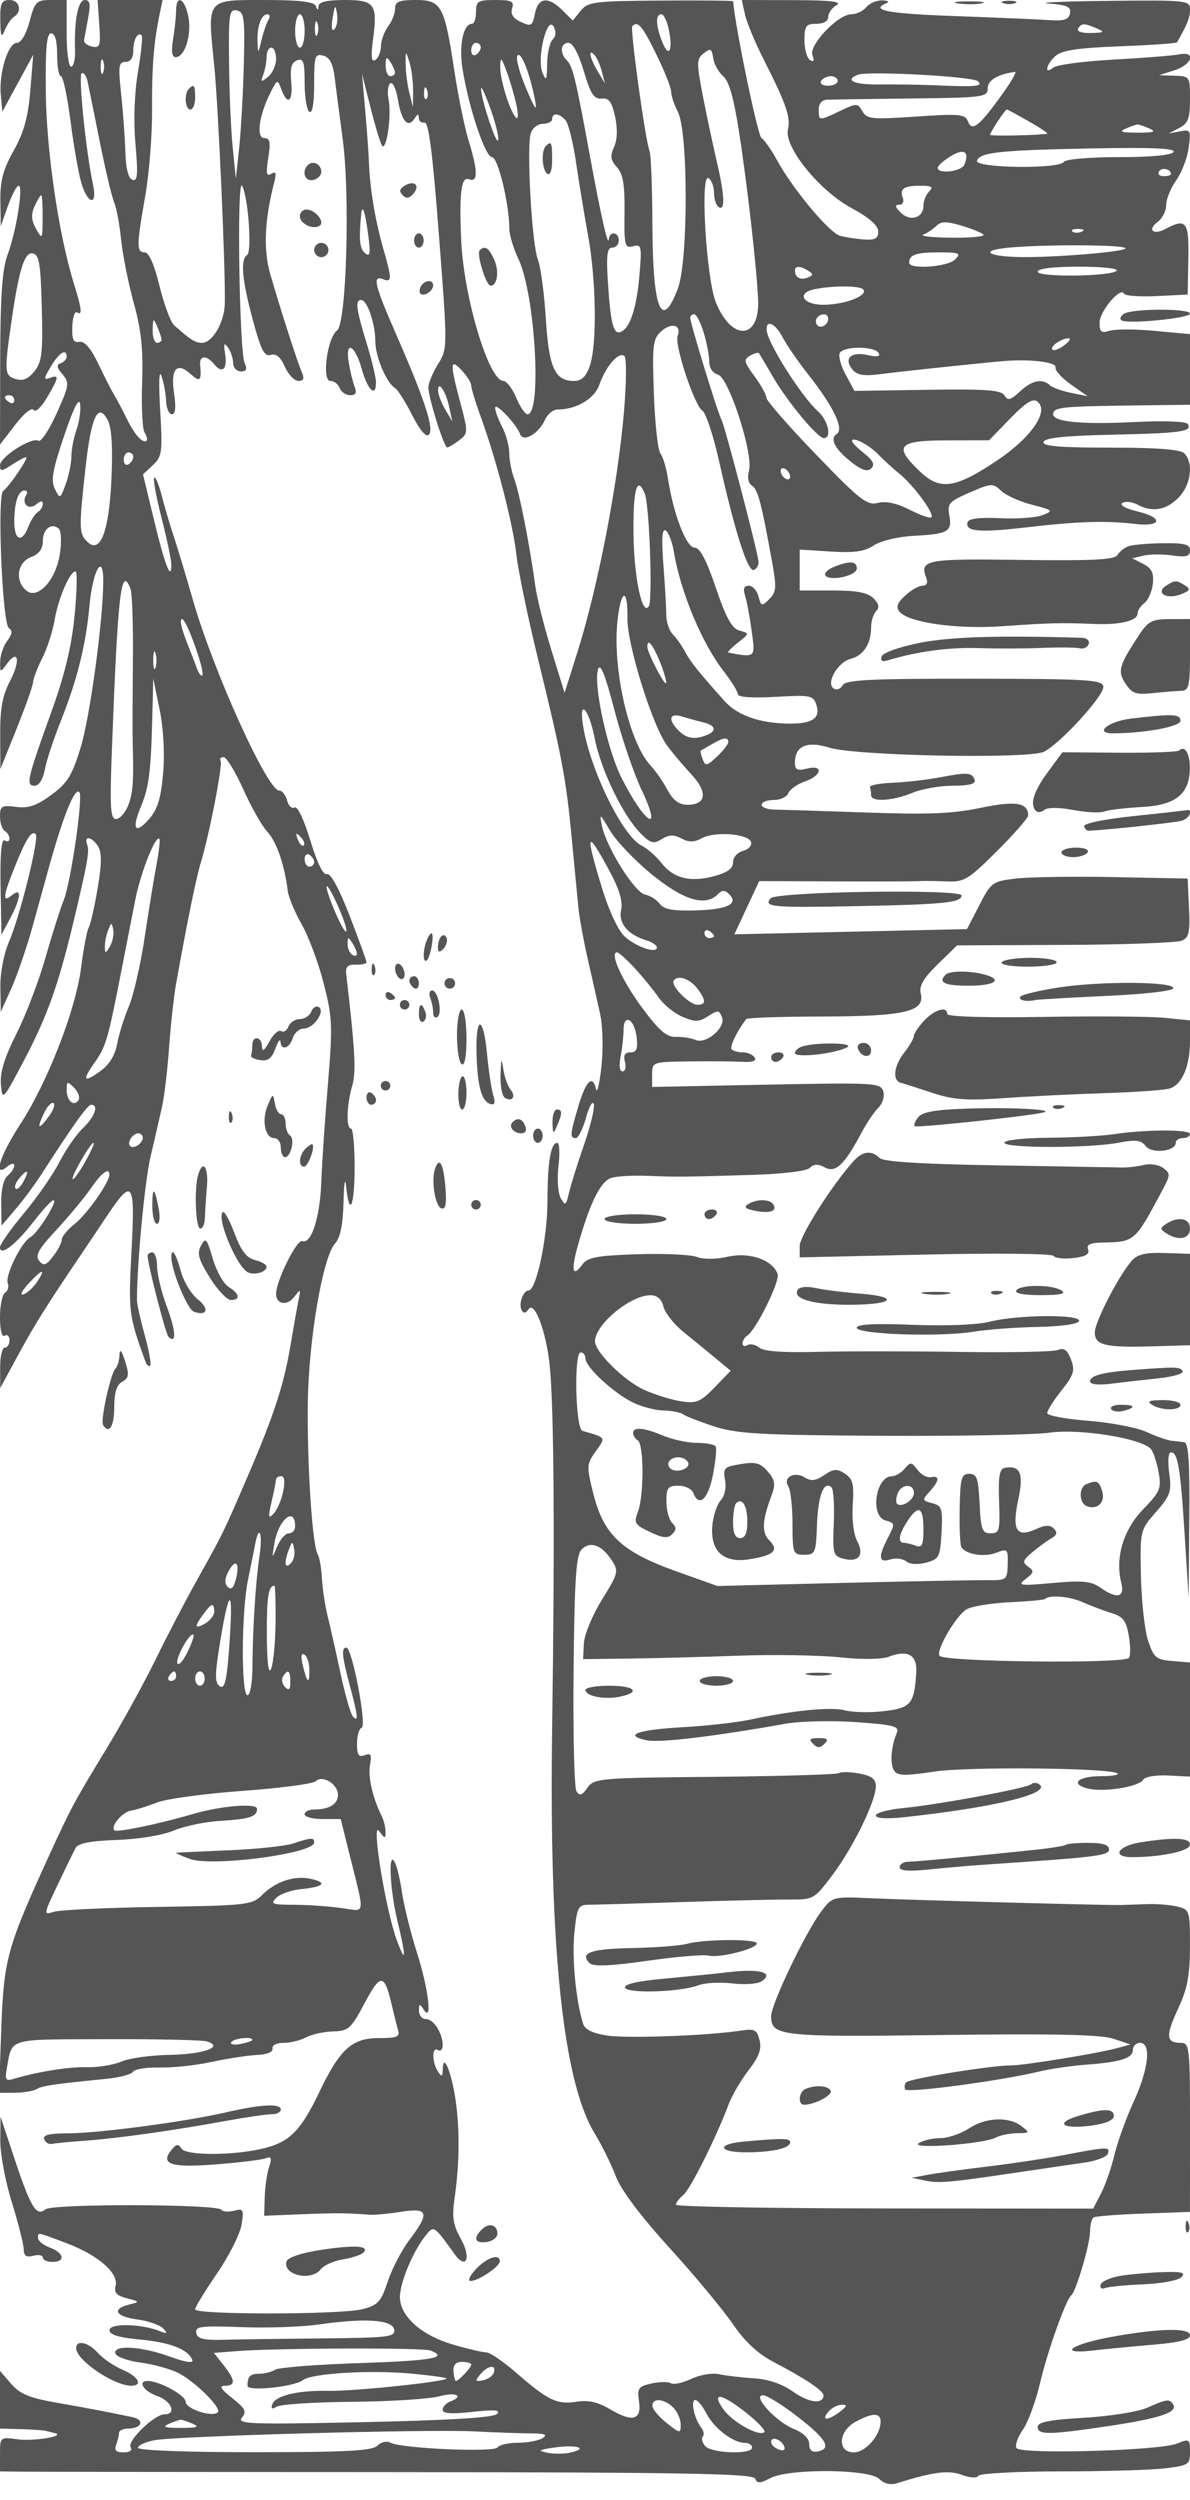 <svg xmlns="http://www.w3.org/2000/svg" version="1.0" width="250" height="525" viewBox="0 0 250 525" preserveAspectRatio="xMidYMid meet">
<g transform="translate(0,525) scale(0.01,-0.01)" fill="#555555" stroke="none">
<path d="M6 52075 c5 -342 24 -383 93 -210 48 118 135 244 194 281 182 112 118 354 -93 354 -170 0 -199 -65 -194 -425z"/>
<path d="M621 52050 c-73 -274 -178 -450 -267 -450 -185 0 -381 -638 -337 -1097 l33 -347 324 597 324 597 -61 -750 c-47 -562 -134 -878 -349 -1262 -223 -397 -286 -634 -280 -1050 l8 -538 150 425 c83 234 184 425 226 425 104 0 -51 -966 -233 -1450 -112 -300 -151 -850 -155 -2193 l-4 -1793 320 416 c184 240 348 372 386 311 37 -60 159 52 280 257 255 433 264 492 59 414 -131 -50 -128 -14 22 239 172 291 333 392 333 207 0 -50 -56 -111 -125 -135 -93 -33 -84 -92 37 -233 152 -177 143 -233 -123 -822 -157 -347 -328 -606 -380 -574 -140 87 -809 -340 -809 -515 0 -133 31 -132 246 9 136 89 272 162 303 162 65 0 -355 -618 -483 -712 -129 -94 -16 -2795 120 -2879 82 -51 73 -124 -33 -265 -81 -107 -148 -304 -150 -438 -3 -235 2 -237 139 -50 242 332 294 74 70 -355 -161 -308 -211 -582 -208 -1129 l4 -722 342 850 c188 468 344 908 346 979 2 71 89 296 192 500 103 204 220 564 259 799 76 455 320 1022 439 1022 39 0 31 -416 -19 -925 -64 -655 -207 -1247 -488 -2025 -511 -1417 -541 -1550 -352 -1550 92 0 175 131 214 336 34 185 178 623 318 975 362 905 543 1626 622 2481 69 743 293 1120 288 487 -5 -829 -278 -2826 -472 -3467 -182 -598 -278 -754 -618 -1004 -309 -228 -480 -286 -740 -253 -304 39 -339 19 -339 -200 0 -134 45 -271 100 -305 55 -34 100 -107 100 -162 0 -55 -46 -71 -102 -37 -68 42 -97 -283 -86 -958 l18 -1023 181 340 c233 438 251 666 39 490 -205 -170 -189 -22 67 612 232 577 348 756 433 671 78 -78 -325 -1708 -554 -2242 -117 -273 -193 -666 -188 -974 l8 -517 225 500 c123 275 323 860 445 1300 122 440 272 980 332 1200 307 1111 550 1715 649 1616 84 -84 -177 -1887 -327 -2266 -77 -192 -252 -745 -390 -1229 -138 -483 -411 -1196 -606 -1583 -252 -501 -346 -808 -325 -1063 30 -350 41 -339 504 542 467 888 705 1556 1011 2833 305 1276 350 1525 298 1662 -77 199 100 170 229 -37 80 -128 77 -368 -11 -886 -66 -391 -150 -759 -187 -818 -36 -59 -108 -437 -159 -841 -113 -889 -706 -2413 -1287 -3303 -424 -652 -569 -1128 -267 -877 84 69 150 80 150 24 0 -55 -63 -152 -141 -216 -86 -72 -138 -297 -134 -582 l7 -464 294 344 c161 189 409 524 551 744 685 1062 963 1450 1040 1450 165 0 74 -255 -176 -492 -140 -134 -361 -452 -491 -708 -130 -256 -464 -739 -743 -1073 -279 -333 -507 -658 -507 -720 0 -199 327 50 700 532 193 250 382 455 422 457 108 6 -322 -686 -482 -776 -194 -108 -538 -808 -477 -968 28 -73 3 -161 -56 -198 -59 -36 -107 -268 -107 -516 0 -274 39 -426 100 -388 55 34 100 -8 100 -94 0 -86 -45 -156 -100 -156 -55 0 -99 -191 -97 -425 l2 -425 379 700 c337 622 602 1045 1316 2100 112 165 351 522 532 793 557 836 609 766 531 -709 -68 -1287 -58 -1363 291 -2323 28 -77 73 -117 101 -90 27 28 -24 316 -114 640 -90 324 -164 657 -164 739 3 793 163 2479 284 3000 83 358 192 830 241 1050 50 220 117 783 150 1250 33 468 100 1075 149 1350 230 1284 423 2229 517 2533 175 566 466 2062 417 2141 -26 42 3 76 63 76 61 0 246 -304 413 -675 166 -371 393 -772 504 -890 193 -206 363 -697 429 -1235 16 -137 149 -457 293 -710 145 -253 354 -812 463 -1241 184 -720 191 -888 87 -2140 -63 -747 -124 -1662 -137 -2032 -26 -739 -211 -1313 -400 -1241 -113 44 -550 -835 -550 -1107 0 -218 230 -261 377 -69 139 180 144 177 95 -60 -28 -137 -104 -565 -169 -950 -139 -831 -347 -1468 -899 -2750 -521 -1209 -516 -1199 -1049 -2150 -246 -440 -645 -1205 -887 -1700 -242 -495 -700 -1327 -1017 -1850 -705 -1160 -753 -1249 -1212 -2250 -892 -1948 -959 -2190 -1012 -3650 l-48 -1350 335 2 c185 2 389 36 453 76 111 70 370 108 1475 217 271 27 520 94 554 149 35 56 286 95 558 88 273 -7 766 46 1096 118 330 71 758 137 950 146 212 9 340 62 325 135 -14 68 85 119 232 119 141 0 353 52 471 115 118 63 373 119 568 125 327 9 378 56 667 600 338 635 415 623 578 -90 38 -165 92 -379 120 -475 45 -149 -16 -175 -409 -175 -559 0 -815 -234 -1249 -1144 -372 -778 -607 -1023 -1114 -1159 -608 -164 -1680 -174 -1777 -17 -64 103 -105 99 -204 -21 -255 -307 -23 -386 920 -312 495 39 969 96 1052 128 122 47 136 11 72 -183 -44 -133 -85 -418 -91 -632 l-11 -391 800 32 c736 29 925 27 1425 -11 96 -7 389 21 650 62 576 91 608 -19 176 -590 -161 -213 -366 -606 -455 -873 -141 -427 -205 -497 -528 -581 -449 -118 -3518 -121 -3518 -4 0 46 206 385 458 753 253 368 485 828 516 1022 53 323 39 348 -158 296 -119 -31 -237 -22 -263 20 -75 122 -3552 130 -3699 9 -189 -158 -307 34 -646 1053 l-297 893 -5 -500 c-3 -275 106 -860 243 -1300 136 -440 249 -884 249 -987 2 -137 55 -172 202 -134 110 29 200 11 200 -38 0 -50 90 -91 200 -91 280 0 249 186 -50 300 -138 52 -250 141 -250 198 0 129 -43 137 600 -106 661 -249 1098 -630 1028 -895 -37 -142 21 -206 237 -261 274 -71 276 -76 54 -130 -379 -92 -298 -252 158 -313 235 -31 482 -117 550 -190 100 -108 86 -118 -77 -54 -393 155 -1050 166 -1050 18 0 -97 192 -156 645 -198 637 -60 1009 -206 1096 -430 27 -73 -149 -46 -472 72 -601 220 -1207 254 -1144 64 23 -69 263 -154 533 -190 271 -36 628 -135 795 -221 357 -185 909 -736 822 -822 -113 -113 -675 72 -675 221 0 135 -551 437 -797 437 -222 0 -87 -216 197 -315 305 -106 418 -385 156 -385 -211 0 -791 -562 -712 -690 41 -67 -17 -110 -149 -110 -156 0 -200 44 -156 158 34 87 61 200 61 250 0 51 87 92 194 92 286 0 352 186 85 241 -696 142 -893 180 -1571 299 -591 103 -790 185 -975 401 l-233 270 0 -605 0 -606 425 -12 c234 -6 470 -22 525 -34 55 -13 145 -35 200 -49 244 -61 -438 -177 -775 -131 -374 51 -375 50 -375 -311 l0 -363 475 -5 c261 -3 3819 -8 7907 -10 6011 -4 7442 -30 7482 -136 41 -105 100 -104 318 10 395 206 2080 194 2290 -17 100 -99 235 -133 368 -91 759 239 1089 282 1368 177 171 -65 314 -73 347 -19 31 50 808 91 1726 92 918 0 1905 29 2194 64 495 59 525 79 525 346 0 270 -14 279 -275 174 -375 -150 -3285 -231 -3370 -94 -35 58 24 229 132 382 108 152 270 592 361 977 160 680 540 1749 659 1850 102 87 393 1077 393 1338 0 138 34 271 75 296 41 26 514 62 1050 81 l974 35 1 1775 c0 1690 -9 1775 -194 1775 -310 0 -322 146 -57 715 197 424 249 696 250 1308 1 749 -7 775 -258 838 -142 36 -423 59 -625 53 -201 -7 -456 -16 -566 -19 -280 -9 -4336 101 -5280 143 -773 35 -783 32 -1016 -277 -330 -436 -1054 -1949 -1054 -2202 0 -417 194 -439 3594 -394 2353 30 3330 9 3594 -78 l362 -121 -300 -81 c-393 -107 -1944 -359 -2200 -358 -410 2 -2131 -275 -2212 -356 -33 -32 -43 -99 -23 -147 34 -86 2008 178 2835 378 220 53 657 116 971 140 727 54 979 135 979 315 0 79 68 143 150 143 241 0 182 -549 -133 -1234 -156 -339 -338 -841 -404 -1116 -66 -275 -193 -642 -284 -815 l-164 -316 -4383 4 c-2410 2 -4382 37 -4382 78 0 41 69 132 154 202 149 124 685 1194 950 1897 72 193 263 520 424 727 218 282 276 442 229 629 -54 219 -105 245 -385 202 -691 -106 -2378 -169 -2810 -105 -311 47 -474 126 -512 248 -151 475 -238 1385 -183 1913 58 550 78 587 322 587 144 1 1026 26 1961 56 935 31 1936 54 2224 53 517 -4 530 4 917 518 435 579 909 1550 909 1861 0 151 -87 218 -344 266 -188 36 -383 40 -431 10 -48 -30 -1225 -65 -2614 -78 -2426 -22 -2531 -31 -2671 -230 -115 -164 -163 -179 -230 -72 -46 75 -73 1215 -60 2534 20 1935 53 2427 170 2544 180 180 419 95 628 -224 154 -234 145 -271 -203 -834 -200 -324 -371 -737 -379 -918 l-16 -329 950 12 c523 6 1557 33 2300 60 743 27 1704 12 2137 -33 475 -50 886 -45 1038 13 400 151 597 36 574 -337 -40 -654 -113 -741 -677 -807 -287 -34 -654 -27 -814 16 -294 79 -1084 2 -2008 -196 -275 -58 -905 -129 -1400 -157 -951 -53 -1267 -165 -772 -274 269 -59 1392 74 2929 347 306 54 972 69 1480 33 793 -56 913 -88 854 -225 -122 -283 -149 -656 -57 -794 72 -109 227 -113 839 -20 726 110 3736 79 3855 -40 30 -31 -130 -56 -355 -56 -478 0 -650 -164 -272 -259 330 -83 1071 33 1164 183 40 65 267 104 528 90 l457 -23 0 1198 0 1199 -375 31 c-339 28 -387 69 -506 431 -72 220 -139 831 -150 1357 -19 955 -18 958 317 1341 303 347 331 428 277 818 -34 253 -19 434 37 434 145 0 200 -327 289 -1750 l82 -1300 14 1625 c12 1234 -15 1629 -110 1640 -69 8 -192 22 -275 31 -82 10 -316 92 -519 185 -203 92 -755 197 -1225 233 -471 36 -856 109 -856 161 0 53 135 267 301 476 260 328 287 418 199 650 -77 201 -147 252 -276 199 -96 -38 -1029 -56 -2074 -40 -1045 16 -2386 16 -2979 1 -719 -19 -1126 10 -1221 89 -77 64 -188 88 -246 53 -57 -36 -104 -20 -104 35 0 55 41 125 90 156 191 118 704 1155 646 1305 -114 299 -590 462 -1047 360 -248 -56 -511 -58 -652 -4 -129 49 -693 74 -1253 56 -842 -28 -1039 -65 -1149 -215 -216 -295 -245 -117 -77 462 250 862 464 1286 685 1356 112 35 441 55 731 44 640 -26 779 -25 2201 18 672 20 1171 80 1240 149 84 84 171 86 316 8 225 -120 412 59 769 732 106 200 265 436 354 524 91 92 134 240 101 346 -56 175 -188 182 -2457 137 l-2398 -48 0 263 c0 260 8 263 775 273 426 6 926 2 1111 -8 220 -13 313 18 269 89 -37 60 -147 109 -244 109 -98 0 -205 28 -239 61 -50 50 112 389 306 639 21 27 744 52 1605 53 1734 4 2157 104 2060 487 -38 154 57 317 356 609 l407 398 2272 10 c1250 5 2353 46 2451 89 150 66 175 181 150 691 l-29 613 -1550 31 c-852 16 -1779 3 -2060 -31 -491 -58 -519 -79 -767 -561 l-258 -500 -2443 -55 -2444 -55 261 559 261 559 1550 -6 c853 -4 1651 -2 1775 5 124 6 402 4 619 -6 361 -16 450 38 1050 636 361 359 656 697 656 751 0 269 -270 311 -1004 157 -583 -122 -1107 -143 -2396 -97 -907 32 -1774 59 -1925 61 -151 1 -275 47 -275 102 0 55 114 100 253 100 139 0 278 64 308 143 30 79 186 189 347 245 363 126 399 361 42 271 -201 -50 -250 -26 -250 127 0 350 255 460 728 312 558 -173 4201 -241 4506 -84 357 184 1278 1198 1245 1370 -27 142 -336 160 -2714 163 -2189 2 -2697 -23 -2761 -136 -43 -77 -127 -109 -187 -71 -174 107 79 555 353 624 268 67 430 315 430 659 0 131 48 285 106 343 76 76 59 155 -57 270 -120 120 -348 164 -856 164 l-693 0 0 430 0 429 650 -41 c496 -32 711 -1 910 130 150 98 509 183 842 200 716 37 805 88 741 431 -46 245 -4 291 428 478 454 197 489 199 661 36 100 -95 392 -227 650 -293 444 -115 455 -126 218 -218 -137 -53 -539 -82 -892 -64 -413 21 -655 -8 -679 -81 -67 -200 238 -228 1239 -111 1071 125 1666 144 2282 71 555 -65 597 130 56 260 -258 62 -395 138 -327 180 64 40 205 25 312 -32 315 -169 601 -122 864 140 264 265 327 733 125 935 -82 82 -573 120 -1558 120 -1079 0 -1429 30 -1398 121 28 84 457 129 1433 150 1456 32 1694 65 1597 223 -35 57 -494 74 -1124 43 -1176 -58 -1765 9 -1702 194 42 122 223 137 1897 157 l975 12 0 741 0 742 -738 69 c-406 38 -833 39 -950 2 -176 -56 -212 -27 -212 172 0 238 446 764 514 606 20 -45 329 -67 687 -50 l650 33 14 742 c16 792 -43 869 -480 635 -260 -139 -390 -16 -160 152 96 71 175 229 175 352 0 123 95 356 210 518 116 163 234 470 262 685 50 366 39 386 -185 342 l-237 -46 225 118 c186 97 225 201 225 602 0 478 -4 485 -325 495 l-325 10 325 105 c372 119 458 406 100 333 -124 -25 -742 -74 -1373 -109 -631 -34 -1205 -110 -1275 -168 -197 -164 -153 65 48 245 131 117 472 168 1353 202 648 24 1188 62 1200 83 218 382 272 519 272 688 0 194 -57 200 -1725 183 -949 -10 -1508 -35 -1244 -56 388 -30 475 -70 448 -207 -26 -131 -124 -163 -431 -141 -219 15 -1107 53 -1973 84 -1420 50 -1815 124 -1450 272 69 28 29 54 -88 58 -117 4 -269 -59 -337 -142 -68 -83 -210 -150 -316 -150 -282 0 -897 -650 -816 -862 45 -116 28 -148 -51 -99 -64 40 -117 228 -117 417 0 300 32 344 250 344 152 0 250 57 250 145 0 80 79 191 175 247 127 74 -123 103 -908 105 l-1083 3 66 -302 c37 -166 209 -583 383 -926 482 -950 581 -1232 520 -1488 -86 -368 656 -1286 1340 -1656 372 -201 557 -364 557 -490 0 -147 -65 -183 -300 -167 -165 12 -390 47 -500 77 -228 63 -991 976 -1322 1581 -121 223 -271 436 -332 473 -78 49 -555 2355 -594 2872 -1 13 -685 20 -1520 14 -1403 -9 -1531 -26 -1684 -215 l-166 -205 -216 216 c-298 298 -510 273 -578 -70 -52 -261 -78 -276 -296 -175 -162 75 -221 167 -183 286 46 147 -11 175 -352 175 -367 0 -407 -24 -407 -250 0 -137 -38 -250 -85 -250 -182 0 -277 -450 -199 -943 128 -810 477 -1857 620 -1857 125 0 364 -986 364 -1505 0 -128 87 -415 193 -638 350 -739 496 -3257 188 -3257 -50 0 -157 158 -237 350 -81 193 -202 350 -270 351 -306 3 -831 1755 -885 2949 -44 1002 -1 1348 161 1286 195 -75 193 166 -6 814 -84 275 -220 939 -301 1475 -205 1356 -270 1475 -809 1475 -352 0 -434 -34 -434 -181 0 -99 -66 -268 -147 -375 -81 -107 -148 -293 -150 -413 -2 -121 -55 -251 -118 -290 -84 -52 -97 65 -48 431 98 743 37 828 -598 828 -360 0 -542 -41 -547 -125 -6 -100 -18 -100 -58 0 -36 89 -350 125 -1081 125 -1226 0 -1198 37 -1055 -1350 88 -859 243 -4333 224 -5033 -10 -389 -261 -817 -479 -817 -141 0 -241 63 -585 370 -74 66 -212 438 -307 825 -111 453 -222 705 -312 705 -174 0 -172 143 13 1190 82 462 146 1272 143 1800 -6 915 35 1425 163 2035 l58 275 -683 0 -683 0 35 -509 c32 -453 15 -505 -150 -469 -102 22 -178 82 -169 134 9 52 48 263 86 469 54 289 38 375 -70 375 -144 0 -227 -431 -206 -1075 5 -179 -32 -325 -83 -325 -51 0 -93 315 -93 700 l0 700 -329 0 c-306 0 -338 -32 -450 -450z m6404 -165 c-55 -55 -70 38 -37 237 46 278 60 292 92 91 20 -130 -4 -277 -55 -328z m-1903 -736 c-15 -605 -59 -1391 -97 -1749 l-70 -650 -66 650 c-36 358 -71 1160 -77 1782 -11 1027 4 1130 163 1099 155 -30 171 -154 147 -1132z m518 935 c-40 -64 -105 -255 -146 -425 -71 -298 -74 -300 -84 -42 -12 326 79 583 207 583 52 0 62 -52 23 -116z m760 -234 c0 -192 -45 -350 -100 -350 -55 0 -100 158 -100 350 0 192 45 350 100 350 55 0 100 -158 100 -350z m7657 -5 c83 -439 -15 -567 -154 -202 -129 338 -132 557 -8 557 53 0 126 -160 162 -355z m-7391 -70 c-28 -69 -50 -12 -50 125 0 138 22 194 50 125 28 -69 28 -181 0 -250z m4944 -105 c-60 -60 -113 -292 -116 -515 -6 -349 -19 -373 -99 -176 -121 303 100 1205 236 962 56 -101 49 -201 -21 -271z m2176 -307 c173 -351 314 -706 314 -789 0 -83 63 -273 141 -423 220 -424 219 -3136 -1 -3713 -344 -901 -526 -445 -534 1335 -3 775 -29 1471 -58 1547 -92 239 -415 2579 -364 2631 117 117 207 12 502 -588z m9264 537 c167 -72 145 -87 -131 -93 -197 -4 -306 34 -269 93 72 117 129 117 400 0z m-21850 -550 c0 -247 36 -450 80 -450 44 0 133 -416 199 -925 65 -509 166 -1094 225 -1300 132 -469 351 -513 250 -50 -148 686 -312 2289 -238 2335 43 27 100 -55 126 -181 27 -126 143 -701 259 -1279 116 -577 250 -1140 297 -1250 48 -110 113 -460 146 -779 32 -318 152 -920 267 -1337 158 -576 200 -978 175 -1671 -18 -502 5 -972 51 -1045 46 -72 66 -148 45 -169 -76 -76 -246 109 -415 451 -95 193 -214 418 -265 500 -51 83 -200 375 -332 650 -161 336 -292 491 -402 471 -126 -22 -159 49 -149 321 7 193 51 327 97 298 120 -74 105 61 -68 619 -316 1019 -575 2789 -586 4016 -9 920 19 1225 113 1225 81 0 125 -157 125 -450z m1699 -359 c-76 -448 -96 -1023 -53 -1517 56 -640 44 -787 -63 -751 -86 28 -139 236 -149 586 -9 297 -49 845 -89 1216 -63 588 -52 675 91 675 105 0 164 84 164 233 0 233 94 406 177 324 24 -24 -12 -369 -78 -766z m7201 515 c0 -52 -45 -122 -100 -156 -55 -34 -100 8 -100 94 0 86 45 156 100 156 55 0 100 -42 100 -94z m2165 -501 c143 -482 214 -591 374 -575 154 16 215 -66 283 -380 55 -257 48 -485 -22 -638 -86 -189 -73 -276 61 -424 128 -142 166 -364 159 -947 -9 -701 5 -758 180 -712 177 46 186 3 133 -615 -61 -702 -204 -1123 -404 -1189 -146 -47 -205 203 -261 1100 -32 525 -11 675 95 675 75 0 137 68 137 150 0 180 -196 204 -210 25 -14 -176 -167 497 -392 1725 -296 1619 -365 1907 -486 2028 -158 158 -139 372 32 372 90 0 211 -225 321 -595z m-6465 257 c0 -131 -76 -299 -169 -375 -148 -121 -160 -115 -100 46 38 101 69 270 69 375 0 106 45 192 100 192 55 0 100 -107 100 -238z m9393 -362 c124 -105 225 -465 338 -1200 175 -1135 370 -2867 396 -3504 33 -833 -555 -865 -887 -48 -203 498 -335 2722 -155 2611 63 -39 115 -178 115 -309 0 -131 45 -266 100 -300 140 -87 124 255 -46 979 -80 342 -211 959 -291 1371 -132 686 -131 761 21 880 144 113 170 99 199 -100 18 -126 112 -297 210 -380z m-8161 -34 c27 -229 102 -798 165 -1266 161 -1185 83 -3894 -116 -4041 -207 -152 -326 -1059 -140 -1059 76 0 164 -67 195 -150 32 -82 131 -150 222 -150 115 0 143 51 94 175 -38 96 -94 321 -124 500 -82 490 127 394 272 -125 125 -448 301 -609 299 -275 0 96 -90 468 -199 825 -220 721 -242 900 -112 900 126 0 296 -496 297 -867 1 -323 232 -870 416 -984 57 -35 218 -290 359 -568 160 -316 291 -470 350 -411 116 116 -83 727 -675 2080 -471 1076 -519 1276 -285 1186 185 -71 186 1 8 621 -171 596 -283 1254 -305 1793 -8 220 -45 738 -82 1150 l-66 750 184 -728 c102 -401 210 -754 241 -786 94 -93 198 649 135 964 -32 161 -16 319 36 351 52 32 124 -125 160 -349 72 -446 213 -604 349 -390 63 100 87 104 88 13 1 -69 56 -114 121 -100 86 18 171 -645 302 -2360 183 -2378 183 -2386 -19 -2712 -111 -179 -202 -398 -202 -486 0 -219 328 -1268 396 -1264 30 2 142 70 250 151 190 144 191 165 25 789 -222 830 -217 944 29 680 110 -118 200 -263 200 -321 0 -59 93 -365 208 -679 330 -911 668 -2222 741 -2873 36 -330 242 -1320 457 -2200 506 -2076 584 -2489 705 -3750 55 -577 118 -1230 139 -1450 22 -220 112 -715 200 -1100 88 -385 205 -902 259 -1150 54 -250 66 -740 26 -1100 -40 -357 -90 -571 -111 -475 -70 317 -214 183 -370 -343 -180 -607 -187 -682 -58 -682 53 0 149 191 214 425 64 234 138 366 164 293 26 -72 -65 -455 -202 -850 -137 -395 -280 -852 -318 -1017 -63 -269 -80 -280 -174 -111 -58 103 -79 403 -47 673 32 268 20 487 -26 487 -137 0 -204 -403 -206 -1235 -1 -768 -235 -1865 -397 -1865 -117 0 -217 -298 -142 -420 40 -65 90 -57 140 23 124 202 379 -480 449 -1203 88 -901 105 -3653 49 -7550 -68 -4642 226 -7454 892 -8550 151 -247 351 -654 446 -903 109 -287 519 -834 1125 -1500 524 -576 1121 -1294 1328 -1596 259 -379 528 -629 867 -806 656 -343 1042 -601 1042 -696 0 -195 -307 -160 -633 72 -236 168 -521 265 -837 285 -264 17 -592 56 -730 87 -137 30 -397 -14 -576 -99 -179 -85 -372 -126 -428 -92 -55 35 -239 32 -408 -5 -274 -60 -303 -100 -264 -366 59 -399 -129 -457 -595 -182 -269 159 -468 205 -715 165 -407 -67 -602 27 -1262 602 -274 239 -560 434 -635 434 -75 0 -389 73 -697 163 -671 195 -1121 600 -1118 1004 3 305 276 959 537 1283 177 220 173 223 611 -386 244 -339 356 -82 136 312 -170 302 -194 458 -135 871 103 714 110 1418 22 2041 -85 589 -263 1025 -271 662 -4 -166 -22 -175 -102 -50 -128 198 -128 529 0 450 55 -34 100 11 100 101 0 252 -191 549 -354 549 -80 0 -145 79 -144 175 1 150 15 153 98 25 189 -293 104 430 -142 1200 -131 413 -271 975 -311 1250 -39 275 -110 568 -156 650 -140 249 -100 -585 61 -1250 183 -757 177 -916 -14 -400 -235 633 -544 2530 -375 2299 122 -167 137 -169 137 -17 0 94 -39 249 -87 344 -187 377 -286 818 -239 1066 40 210 18 249 -112 199 -127 -49 -162 2 -162 240 0 166 44 317 98 336 114 38 -200 1683 -321 1683 -110 0 -94 -176 73 -800 172 -642 186 -779 63 -645 -47 52 -163 455 -257 895 -94 440 -217 984 -272 1210 -56 225 -110 585 -121 800 -12 215 -51 440 -89 501 -113 184 -225 1910 -207 3189 20 1333 314 3053 573 3338 110 122 165 394 177 870 10 408 33 538 56 317 69 -661 177 -401 177 425 0 440 -34 800 -75 800 -106 0 -93 488 23 892 87 303 64 733 -125 2358 -17 149 34 198 202 192 124 -4 225 18 225 50 0 32 -160 472 -355 978 -222 573 -402 902 -476 873 -77 -29 -204 229 -350 708 -134 441 -271 728 -331 692 -56 -35 -126 31 -156 147 -31 115 -107 210 -169 210 -246 0 -1383 2512 -1810 4000 -150 523 -333 1130 -407 1350 -74 220 -185 596 -246 835 -62 239 -135 413 -162 387 -26 -27 44 -410 157 -852 113 -442 205 -882 205 -978 0 -360 -133 -20 -361 924 l-235 972 209 195 c192 180 204 270 152 1156 -34 587 -23 864 29 711 47 -137 91 -374 96 -525 6 -151 60 -275 121 -275 75 0 90 144 46 441 -77 513 57 668 349 403 195 -176 232 -142 199 181 -22 214 127 227 294 26 174 -210 282 -105 230 222 -35 216 -21 244 62 127 58 -82 107 -229 107 -325 1 -96 74 -175 163 -175 117 0 138 47 79 175 -113 243 -167 3915 -55 3725 128 -216 213 -1390 106 -1456 -145 -89 -107 -522 121 -1365 170 -632 244 -775 376 -733 112 36 205 -42 296 -247 73 -164 201 -299 285 -299 108 0 130 51 75 175 -92 206 -463 1361 -670 2083 -142 497 -115 1123 80 1882 58 225 46 272 -55 210 -102 -64 -115 8 -63 335 53 330 36 415 -82 415 -177 0 -115 472 125 948 147 292 151 293 232 75 130 -352 248 -260 207 163 -27 284 6 402 123 447 133 51 159 -27 159 -480 0 -298 45 -569 100 -603 63 -39 100 179 100 585 0 586 18 642 191 596 137 -35 204 -166 241 -465z m1646 -266 l-2 -350 -76 300 c-42 165 -77 435 -78 600 -2 291 0 293 78 50 44 -137 79 -407 78 -600z m2562 -204 c49 -258 2 -197 -185 242 -138 323 -222 635 -186 693 71 114 266 -377 371 -935z m1403 604 l65 -250 -150 250 c-168 279 -212 498 -69 345 49 -52 118 -207 154 -345z m-10477 -25 c-28 -69 -50 -12 -50 125 0 138 22 194 50 125 28 -69 28 -181 0 -250z m6132 0 c1 -41 -43 -75 -98 -75 -55 0 -99 101 -98 225 1 182 20 196 98 75 53 -82 98 -184 98 -225z m2551 -679 c41 -190 38 -311 -6 -269 -129 124 -340 802 -334 1073 4 218 22 204 135 -104 72 -194 164 -509 205 -700z m9696 498 c110 -109 -27 -122 -895 -85 -330 14 -859 21 -1175 17 -531 -8 -748 91 -450 205 215 83 2420 -37 2520 -137z m503 -283 c-478 -665 -627 -783 -712 -561 -59 154 -174 164 -1091 102 -929 -63 -1035 -53 -1127 112 -97 173 -118 173 -463 9 -452 -216 -455 -216 -455 27 0 121 69 203 175 207 96 3 895 15 1775 25 1515 17 1600 28 1600 214 1 170 209 295 575 344 41 6 -83 -210 -277 -479z m-3448 289 c0 -55 -93 -100 -206 -100 -113 0 -178 45 -144 100 34 55 127 100 206 100 79 0 144 -45 144 -100z m-8640 -373 c-33 -33 -56 26 -52 131 5 117 28 141 60 61 29 -72 26 -159 -8 -192z m1505 -873 c-39 -108 -370 902 -358 1089 4 59 95 -139 201 -439 107 -301 178 -593 157 -650z m11150 397 c239 -137 413 -253 385 -259 -171 -34 -1200 -55 -1200 -23 0 53 316 531 351 531 16 0 224 -112 464 -249z m-9731 19 c59 -72 157 -465 217 -875 60 -410 174 -1105 254 -1545 172 -948 189 -2293 35 -2735 -79 -227 -172 -315 -334 -315 -399 0 -525 279 -589 1309 -33 527 -108 1087 -168 1244 -127 333 -240 2362 -148 2651 34 108 149 196 256 196 106 0 193 45 193 100 0 141 155 124 284 -30z m12266 -170 c151 -65 89 -86 -250 -86 -339 0 -401 21 -250 86 110 47 223 86 250 86 28 0 140 -39 250 -86z m-3887 -753 c-57 -149 -563 -212 -563 -70 0 42 124 152 275 244 277 169 393 99 288 -174z m4392 261 c-41 -67 -482 -108 -1155 -108 -618 0 -1115 -43 -1150 -100 -96 -155 -1877 -131 -1825 25 58 177 486 222 2461 259 1227 23 1716 1 1669 -76z m-55 -464 c0 -24 -70 -44 -156 -44 -86 0 -128 46 -93 102 57 92 249 48 249 -58z m-5080 -364 c-66 -66 -120 -202 -120 -303 0 -255 -282 -338 -479 -141 -120 120 -128 164 -32 164 73 0 108 63 79 140 -75 195 16 260 369 260 236 0 276 -27 183 -120z m-18624 -555 c-3 -454 -9 -464 -139 -230 -100 181 -108 304 -30 475 58 126 120 230 139 230 19 0 32 -214 30 -475z m6840 -362 c51 -392 38 -466 -66 -380 -114 95 -132 271 -83 809 23 247 83 74 149 -429z m12924 10 c40 -40 -260 -69 -668 -65 -408 4 -675 34 -594 66 82 32 204 114 273 182 97 97 210 99 520 8 218 -65 429 -150 469 -191z m2059 59 c-72 -29 -159 -26 -192 8 -33 33 26 56 131 52 117 -5 141 -28 61 -60z m924 -342 c67 -66 -1295 -188 -2110 -189 -772 -1 -1005 138 -333 199 763 69 2370 63 2443 -10z m-22765 -1251 c24 -955 3 -1141 -156 -1337 -135 -166 -243 -209 -401 -159 -229 73 -234 147 -73 1257 150 1034 269 1411 438 1379 138 -26 168 -207 192 -1140z m19186 1011 c-157 -157 -964 -213 -964 -67 0 167 143 217 624 217 436 0 474 -17 340 -150z m-3081 -238 c109 -69 106 -95 -15 -141 -154 -60 -268 2 -268 146 0 105 112 104 283 -5z m6479 7 c-77 -125 -1662 -148 -1662 -24 0 65 326 105 856 105 471 0 833 -36 806 -81z m-5321 -404 c82 -133 -407 -315 -846 -315 -438 0 -569 253 -170 329 413 80 963 72 1016 -14z m-3357 -902 c64 -212 116 -486 116 -609 0 -131 75 -242 181 -270 230 -60 750 -1667 654 -2019 -39 -144 -15 -266 62 -313 124 -77 196 -347 420 -1583 101 -555 94 -651 -54 -799 -159 -158 -173 -155 -228 56 -32 123 -124 224 -203 224 -102 0 -126 -63 -79 -210 37 -116 99 -450 139 -742 77 -568 87 -558 -492 -453 -27 5 63 98 200 207 247 195 248 197 37 256 -162 45 -282 262 -499 901 -200 588 -334 841 -446 841 -173 0 -445 703 -557 1440 -34 226 -106 466 -160 534 -54 69 -116 635 -138 1258 -36 1027 -22 1151 155 1311 214 193 432 135 344 -93 -72 -187 355 -1478 522 -1576 70 -42 226 -514 347 -1050 336 -1499 604 -2338 731 -2293 63 22 107 103 99 180 -27 246 -715 2876 -780 2981 -69 112 -652 2013 -654 2133 0 41 37 75 83 75 46 0 136 -174 200 -387z m2616 293 c0 -136 -176 -225 -240 -122 -60 97 26 216 157 216 46 0 83 -42 83 -94z m-14007 -431 c4 -41 -38 -75 -93 -75 -55 0 -97 124 -93 275 6 244 17 252 93 75 47 -110 89 -234 93 -275z m13048 42 c81 -156 321 -505 534 -775 540 -686 765 -1155 601 -1257 -159 -100 -21 -343 357 -625 190 -141 299 -168 374 -93 76 76 33 166 -150 310 -141 111 -257 228 -257 259 0 107 349 -70 550 -279 110 -114 313 -299 450 -410 297 -241 738 -842 668 -912 -27 -27 -233 45 -458 160 -270 138 -497 187 -667 144 -229 -57 -376 58 -1301 1017 -573 594 -1042 1131 -1042 1193 0 62 -113 265 -251 452 -220 298 -231 351 -92 429 87 48 171 73 186 54 15 -19 145 -238 289 -487 305 -528 942 -1297 1076 -1297 172 0 93 368 -121 560 -356 318 -1072 1453 -1082 1715 -9 224 186 132 336 -158z m5916 -169 c-106 -80 -217 -121 -247 -92 -63 63 191 242 340 239 55 -1 13 -67 -93 -147z m-3900 -159 c47 -76 -25 -90 -235 -44 -350 77 -504 -76 -311 -308 96 -116 240 -139 583 -94 470 61 2301 254 2656 279 537 37 1048 -31 1025 -137 -14 -64 133 -226 325 -361 l350 -245 -350 71 c-192 39 -393 111 -445 161 -158 148 -379 101 -629 -133 -195 -183 -252 -198 -324 -81 -70 113 -388 136 -1620 117 l-1532 -23 -186 346 c-103 190 -156 395 -119 454 88 143 723 141 812 -2z m-5352 -1279 c-133 -1523 -551 -3666 -976 -5010 l-268 -850 -278 900 c-153 495 -305 1103 -338 1350 -115 846 -332 1952 -438 2233 -59 154 -107 401 -108 549 0 147 -67 397 -150 554 -82 158 -148 338 -146 400 4 126 448 -345 524 -554 64 -179 388 8 522 301 54 119 171 217 260 217 403 0 780 224 885 526 136 391 415 705 526 594 46 -46 40 -591 -15 -1210z m-3667 140 l64 -300 -148 250 c-81 138 -149 315 -150 395 -6 236 164 -14 234 -345z m-9138 144 c0 -58 -45 -78 -100 -44 -128 79 -128 150 0 150 55 0 100 -48 100 -106z m1308 -615 c-60 -170 -108 -423 -108 -562 0 -139 -53 -400 -118 -580 -115 -318 -122 -321 -228 -107 -89 177 -51 396 193 1117 198 586 314 818 336 669 18 -125 -16 -367 -75 -537z m20236 531 c143 -231 -242 -741 -885 -1172 -892 -598 -1209 -645 -1634 -238 -562 536 -464 650 565 652 l889 2 410 423 c414 427 553 497 655 333z m-19502 -1554 c-50 -1123 -235 -1606 -512 -1329 -172 172 -174 280 -32 1564 118 1060 261 1366 462 991 86 -159 111 -547 82 -1226z m458 450 c0 -52 -45 -122 -100 -156 -55 -34 -100 8 -100 94 0 86 45 156 100 156 55 0 100 -42 100 -94z m13800 -418 c0 -55 -45 -72 -100 -38 -55 34 -100 107 -100 162 0 55 45 72 100 38 55 -34 100 -107 100 -162z m-3052 -363 c95 -242 165 -2223 83 -2356 -140 -226 -316 621 -323 1556 -8 914 80 1205 240 800z m-12998 -25 c-108 -175 52 -323 209 -193 93 78 141 81 141 11 0 -58 -48 -136 -106 -172 -59 -36 -147 -174 -198 -306 -133 -350 -296 -294 -296 102 0 403 84 658 217 658 52 0 67 -45 33 -100z m708 -1229 c-82 -551 -466 -972 -705 -773 -245 203 -192 592 97 702 172 66 250 171 250 339 0 254 186 395 337 256 49 -44 58 -280 21 -524z m12897 50 c144 -863 593 -1936 1061 -2535 156 -201 284 -410 284 -465 0 -62 301 -83 792 -55 744 42 795 32 860 -173 86 -272 -82 -390 -552 -389 -624 1 -1108 169 -1383 478 -574 646 -705 809 -825 1032 -68 128 -184 293 -259 367 -74 74 -135 255 -135 402 0 147 -28 622 -61 1055 -42 551 -28 768 48 722 59 -37 135 -234 170 -439z m-11413 -787 c35 -91 58 -777 50 -1525 -7 -747 -9 -1516 -4 -1709 23 -835 5 -1066 -100 -1325 -62 -151 -175 -275 -252 -275 -115 0 -130 241 -88 1375 126 3373 195 3978 394 3459z m10439 -609 c-9 -559 526 -2274 840 -2692 117 -156 346 -426 509 -601 341 -367 307 -632 -82 -632 -186 0 -304 87 -428 316 -93 173 -250 399 -347 502 -451 475 -807 2013 -702 3033 70 674 221 727 210 74z m-9066 -643 c101 -285 162 -539 136 -564 -25 -26 -76 39 -113 143 -37 104 -128 341 -203 526 -74 186 -135 384 -135 442 0 200 134 -32 315 -547z m9734 -244 c83 -199 149 -413 147 -475 -4 -124 -396 622 -396 755 0 181 105 63 249 -280z m-10583 -165 c-28 -68 -49 12 -47 177 3 165 25 220 50 123 26 -97 24 -232 -3 -300z m10211 -2557 c459 -963 70 -727 -424 258 -296 591 -590 1952 -489 2268 47 148 146 -96 343 -851 152 -583 409 -1336 570 -1675z m-10050 347 c-43 -513 -116 -755 -284 -950 -297 -346 -385 -237 -188 234 175 420 215 730 245 1903 l20 800 133 -650 c81 -394 110 -920 74 -1337z m9065 738 c131 -668 591 -1621 964 -2000 212 -214 273 -231 447 -122 153 95 253 98 412 13 157 -84 266 -83 429 5 278 149 977 95 1034 -79 24 -72 -52 -156 -167 -186 -119 -31 -211 -136 -211 -240 0 -130 -116 -216 -396 -291 -503 -135 -853 -48 -1109 277 -110 141 -298 305 -416 364 -394 197 -1068 1565 -1224 2483 -107 625 110 420 237 -224z m2283 329 c262 -62 292 -183 67 -269 -255 -98 -417 -71 -585 96 -230 230 -196 378 68 297 124 -39 326 -94 450 -124z m525 -413 c0 -45 -107 -182 -237 -305 -214 -201 -244 -206 -303 -53 -35 93 -52 174 -37 180 15 6 117 65 227 130 242 144 350 159 350 48z m-1599 -2786 c665 -540 1116 -674 1379 -411 93 93 147 93 240 0 204 -204 -41 -321 -714 -339 -473 -13 -661 22 -746 139 -63 86 -202 173 -308 194 -217 42 -806 978 -904 1436 -60 281 -49 275 170 -96 129 -218 526 -633 883 -923z m-7320 616 c-31 -30 -87 25 -125 124 -54 142 -42 154 56 56 69 -68 99 -149 69 -180z m-3092 -397 c-52 -275 -165 -966 -250 -1535 -85 -570 -235 -1222 -332 -1450 -97 -228 -208 -582 -246 -786 -46 -249 -166 -440 -365 -582 -342 -243 -374 -188 -109 188 242 343 279 471 575 1990 137 701 263 1343 279 1425 117 587 426 1366 508 1284 19 -19 -8 -259 -60 -534z m9506 -123 c215 -396 293 -653 254 -831 -62 -283 134 -521 526 -641 124 -38 225 -106 225 -152 0 -138 -433 10 -678 231 -134 122 -329 539 -475 1016 -358 1175 -327 1255 148 377z m-6195 167 c0 -52 -45 -94 -100 -94 -55 0 -100 70 -100 156 0 86 45 128 100 94 55 -34 100 -104 100 -156z m514 -952 c111 -252 183 -478 159 -503 -25 -24 -138 182 -253 459 -261 628 -181 666 94 44z m-4804 -814 c-93 -159 -104 -160 -107 -11 -2 92 29 249 69 350 66 167 75 168 107 11 19 -94 -12 -252 -69 -350z m12690 216 c0 -24 -45 -44 -100 -44 -55 0 -100 48 -100 106 0 58 45 78 100 44 55 -34 100 -82 100 -106z m-7502 -375 c1 -44 -43 -53 -98 -19 -55 34 -99 138 -98 231 1 146 14 148 98 19 53 -82 98 -186 98 -231z m5842 -306 c170 -186 394 -461 497 -610 103 -150 328 -333 500 -406 266 -113 347 -111 540 13 203 132 233 129 291 -22 84 -219 -336 -576 -559 -476 -88 39 -271 68 -409 63 -194 -6 -352 129 -708 609 -419 564 -693 1166 -529 1166 37 0 206 -152 377 -337z m1307 -419 c188 -248 190 -344 7 -344 -174 0 -567 398 -500 506 79 128 338 43 493 -162z m-1272 -1025 c28 -246 -2 -319 -131 -319 -118 0 -152 -59 -115 -200 29 -110 6 -200 -51 -200 -62 0 -78 124 -40 313 34 171 62 423 62 558 0 358 231 230 275 -152z m-11726 -1320 c-93 -151 -249 -17 -249 214 0 183 15 187 156 45 86 -86 128 -203 93 -259z m-624 -345 c-220 -294 -259 -267 -101 70 68 142 157 238 200 211 42 -26 -3 -152 -99 -281z m1975 -448 c0 -118 -195 -244 -267 -173 -71 72 55 267 173 267 52 0 94 -42 94 -94z m-1211 -505 c-124 -219 -241 -382 -261 -362 -43 42 371 761 438 761 26 0 -54 -179 -177 -399z m-1294 -410 c-61 -114 -136 -183 -167 -152 -31 31 0 125 70 209 180 216 228 188 97 -57z m1802 134 c-7 -167 -477 -830 -728 -1028 -148 -116 -270 -264 -271 -329 -1 -65 -83 -223 -182 -351 -148 -193 -198 -209 -293 -94 -91 109 -14 246 369 658 266 287 590 678 721 869 222 326 391 447 384 275z m-1518 -2245 c-81 -120 -210 -239 -288 -263 -77 -25 -32 74 101 219 295 321 384 342 187 44z m13159 -520 c33 -131 219 -368 413 -525 194 -157 498 -406 676 -553 l323 -268 -337 -349 c-295 -306 -381 -342 -700 -293 -200 30 -548 137 -774 238 -419 186 -1039 796 -1039 1021 0 352 740 968 1164 969 143 0 234 -80 274 -240z m-1638 -1090 c0 -176 572 -708 983 -916 184 -92 476 -171 650 -174 175 -4 362 -39 417 -80 55 -40 348 -155 650 -254 474 -155 958 -183 3500 -198 1623 -9 3220 20 3550 66 646 90 1955 -124 2132 -348 51 -64 122 -283 159 -487 60 -337 30 -408 -326 -775 -416 -429 -591 -1017 -459 -1543 78 -310 -89 -347 -444 -98 -190 133 -374 150 -997 94 -701 -62 -748 -55 -565 86 173 133 180 167 50 257 -128 89 -115 133 91 306 133 111 313 242 400 292 116 65 129 120 49 201 -80 81 -181 78 -377 -11 -410 -187 -508 -22 -371 620 119 551 45 724 -285 667 -109 -19 -137 -180 -118 -700 23 -619 8 -675 -177 -675 -178 0 -206 74 -232 625 -26 534 -57 625 -218 625 -164 0 -189 -88 -201 -732 -8 -402 9 -767 37 -811 99 -152 476 -212 729 -116 240 92 252 80 243 -241 -9 -328 -22 -338 -415 -333 -223 3 -1593 -23 -3045 -58 l-2640 -65 -880 315 c-1126 403 -1507 760 -1723 1615 -147 587 -145 626 47 895 216 304 227 287 -278 433 -146 43 -182 1648 -37 1648 56 0 101 -59 101 -130z m-6352 -2795 c-37 -179 -128 -388 -201 -464 -110 -116 -117 -75 -42 250 50 214 91 423 93 464 1 41 51 75 110 75 69 0 83 -117 40 -325z m252 -731 c0 -79 -59 -144 -131 -144 -72 0 -182 -124 -246 -275 -113 -270 -114 -269 -57 67 84 503 434 786 434 352z m-748 -613 c-82 -548 -145 -1540 -149 -2356 -2 -316 -48 -575 -103 -575 -136 0 -129 1743 9 2417 60 293 129 634 152 758 82 432 161 221 91 -244z m657 -162 c-130 -130 -148 15 -37 298 70 176 73 176 109 -3 21 -102 -11 -234 -72 -295z m-1153 -329 c-46 -186 -99 -237 -171 -165 -71 71 -67 171 14 323 151 283 245 189 157 -158z m833 -907 c-4 -422 -46 -860 -92 -975 -55 -136 -87 105 -91 700 -5 793 33 1042 159 1042 18 0 28 -345 24 -767z m16956 421 c168 -75 440 -178 605 -228 247 -76 311 -161 365 -484 36 -216 37 -422 1 -459 -122 -125 -3848 -85 -3975 43 -96 96 351 863 573 982 117 62 526 128 909 145 382 18 711 48 731 68 92 92 515 56 791 -67z m-17928 -926 c-52 -718 -96 -904 -197 -841 -103 64 -107 222 -21 772 212 1355 313 1387 218 69z m-317 726 c0 -81 -95 -198 -212 -260 -219 -117 -208 -39 40 281 126 164 172 158 172 -21z m-567 -859 c-93 -186 -186 -286 -207 -222 -39 117 271 664 338 596 20 -20 -39 -188 -131 -374z m2567 -368 c0 -313 -48 -277 -140 106 -45 186 -32 262 36 219 57 -35 104 -181 104 -325z m-2800 -127 c0 -55 -48 -100 -106 -100 -58 0 -78 45 -44 100 34 55 82 100 106 100 24 0 44 -45 44 -100z m600 -50 c0 -82 -45 -150 -100 -150 -55 0 -100 68 -100 150 0 83 45 150 100 150 55 0 100 -67 100 -150z m1800 -70 c0 -162 -30 -190 -111 -109 -61 61 -81 160 -44 220 103 168 155 130 155 -111z m1000 -2373 c0 -195 -186 -307 -508 -307 -106 0 -192 -45 -192 -100 0 -55 171 -100 379 -100 l379 0 180 -725 c336 -1354 359 -1215 -187 -1141 -264 36 -707 66 -986 66 -445 0 -490 18 -361 145 80 80 315 163 521 183 484 49 565 136 200 217 -345 75 -737 -57 -1029 -349 -199 -199 -330 -213 -2179 -241 -1082 -17 -2067 -63 -2190 -104 -216 -71 -214 -56 82 563 167 350 337 700 378 777 52 100 308 150 868 170 461 16 963 99 1195 197 220 93 662 185 982 204 618 37 768 87 768 254 0 124 -769 61 -1350 -111 -689 -203 -1596 -392 -1646 -343 -88 89 167 388 357 418 104 16 347 92 539 168 192 76 1000 185 1793 243 794 58 1487 149 1541 203 140 140 466 -60 466 -287z m-2765 -5175 c390 -109 -47 -272 -760 -284 -399 -6 -860 -70 -1025 -141 -165 -71 -491 -124 -724 -118 -377 11 -1050 -97 -1554 -250 -147 -45 -170 -8 -132 204 122 672 -25 627 2087 634 1058 4 2006 -17 2108 -45z m965 30 c0 -21 -111 -60 -247 -86 -136 -26 -223 -9 -194 38 51 83 441 125 441 48z m2981 -6083 c29 -155 -113 -172 -1499 -185 -843 -8 -1779 -21 -2080 -29 -428 -12 -555 20 -579 143 -27 138 96 154 948 122 538 -21 1272 4 1629 56 972 139 1541 101 1581 -107z m761 -440 c394 -151 43 -213 -1484 -264 -904 -30 -1703 -92 -1775 -138 -73 -46 -223 -85 -333 -86 -198 -1 -250 -54 -250 -254 0 -123 987 -20 1166 121 181 143 1419 216 2276 136 425 -40 758 -87 740 -105 -71 -72 -1968 -268 -2482 -257 -649 13 -1119 -100 -1181 -286 -31 -93 -3 -107 93 -46 76 49 791 95 1588 102 798 7 1619 59 1825 115 358 97 538 7 225 -113 -82 -32 -150 -109 -150 -171 0 -79 186 -92 625 -43 465 52 597 41 517 -43 -73 -76 -992 -133 -2797 -172 -2391 -51 -2674 -41 -2563 94 105 126 71 193 -203 410 -240 189 -282 259 -154 260 228 1 221 116 -28 432 l-203 258 478 37 c841 66 3906 76 4070 13z m858 -296 c0 -62 -263 -343 -322 -343 -19 0 -42 90 -51 200 -10 136 47 200 179 200 107 0 194 -26 194 -57z m475 -168 c-23 -69 -126 -141 -230 -162 -163 -31 -171 -14 -55 125 159 192 344 215 285 37z m5328 -865 c226 -182 386 -354 357 -383 -106 -106 -670 206 -863 477 -272 383 -32 338 506 -94z m1060 -66 c604 -469 716 -666 412 -725 -117 -22 -175 29 -175 155 0 119 -119 237 -325 319 -375 151 -882 707 -645 707 80 0 410 -205 733 -456z m-2620 199 c86 -87 157 -247 157 -358 0 -193 -10 -192 -294 32 -162 128 -297 289 -300 358 -8 175 249 156 437 -32z m699 -128 c160 -310 560 -615 804 -615 85 0 154 -45 154 -100 0 -150 -858 -121 -987 34 -61 74 -83 163 -48 198 35 35 19 121 -36 191 -143 182 -226 577 -122 577 48 0 154 -128 235 -285z m2802 38 c-254 -192 -402 -194 -244 -3 68 83 195 150 281 150 126 0 119 -29 -37 -147z m856 -207 c0 -283 -315 -646 -562 -646 -354 0 -329 444 37 643 357 193 525 194 525 3z m-14450 -46 c151 -65 89 -86 -250 -86 -339 0 -401 21 -250 86 110 47 223 86 250 86 28 0 140 -39 250 -86z m7100 -201 c295 -2 361 -27 250 -99 -82 -53 -316 -98 -519 -98 -203 -1 -396 -45 -428 -98 -67 -108 -2018 -23 -2246 98 -82 44 -201 18 -280 -61 -108 -108 -646 -137 -2582 -137 -1455 0 -2445 37 -2445 93 0 52 154 123 343 158 474 89 5726 234 6707 186 440 -22 980 -41 1200 -42z m5327 -280 c24 -73 -21 -96 -119 -58 -87 33 -158 104 -158 158 0 131 227 49 277 -100z m-4478 -120 c-137 -33 -361 -36 -499 -7 -211 45 -188 62 150 110 458 65 723 -13 349 -103z"/>
<path d="M6469 49035 c-138 -137 -66 -349 106 -316 96 19 175 97 175 174 0 158 -176 247 -281 142z"/>
<path d="M8496 48598 c-104 -65 -114 -120 -36 -198 78 -78 142 -68 229 37 145 174 10 286 -193 161z"/>
<path d="M6300 47961 c0 -159 270 -291 414 -202 124 76 -91 341 -276 341 -76 0 -138 -63 -138 -139z"/>
<path d="M8700 47450 c0 -82 45 -150 100 -150 55 0 100 68 100 150 0 83 -45 150 -100 150 -55 0 -100 -67 -100 -150z"/>
<path d="M6600 47250 c0 -82 68 -150 150 -150 83 0 150 68 150 150 0 83 -67 150 -150 150 -82 0 -150 -67 -150 -150z"/>
<path d="M8846 46493 c-36 -58 -42 -130 -13 -160 72 -71 267 55 267 173 0 128 -173 119 -254 -13z"/>
<path d="M8961 32742 c-84 -217 -77 -491 9 -405 80 79 160 563 94 563 -23 0 -70 -71 -103 -158z"/>
<path d="M9273 32840 c-40 -41 -73 -142 -73 -227 0 -112 30 -123 111 -42 61 61 94 163 73 227 -21 63 -71 82 -111 42z"/>
<path d="M7808 32158 c-4 -105 19 -164 52 -131 34 33 37 120 8 192 -32 80 -55 56 -60 -61z"/>
<path d="M8300 32162 c0 -83 45 -178 100 -212 55 -34 100 6 100 88 0 83 -45 178 -100 212 -55 34 -100 -6 -100 -88z"/>
<path d="M8600 31906 c0 -52 45 -122 100 -156 55 -34 100 8 100 94 0 86 -45 156 -100 156 -55 0 -100 -42 -100 -94z"/>
<path d="M9355 31909 c-32 -53 -16 -122 36 -154 53 -32 122 -16 154 36 32 53 16 122 -36 154 -53 32 -122 16 -154 -36z"/>
<path d="M8100 31606 c0 -58 45 -106 100 -106 55 0 100 20 100 44 0 24 -45 72 -100 106 -55 34 -100 14 -100 -44z"/>
<path d="M9039 31542 c34 -87 61 -225 61 -306 0 -81 39 -124 87 -94 114 70 18 558 -109 558 -55 0 -72 -71 -39 -158z"/>
<path d="M8400 31400 c0 -55 45 -100 100 -100 55 0 100 45 100 100 0 55 -45 100 -100 100 -55 0 -100 -45 -100 -100z"/>
<path d="M8800 31194 c0 -113 43 -179 96 -147 52 33 70 125 39 206 -79 207 -135 183 -135 -59z"/>
<path d="M9600 30756 c0 -299 45 -572 100 -606 62 -39 100 166 100 544 0 337 -44 606 -100 606 -55 0 -100 -245 -100 -544z"/>
<path d="M10010 30425 c12 -699 101 -1045 283 -1106 103 -34 119 14 67 193 -39 131 -97 519 -129 863 -73 784 -234 821 -221 50z"/>
<path d="M10515 29931 c-8 -231 33 -449 92 -485 156 -97 239 28 116 177 -58 70 -125 262 -149 427 -36 244 -47 222 -59 -119z"/>
<path d="M9630 29550 c-6 -192 30 -350 80 -350 49 0 90 158 90 350 0 193 -36 350 -80 350 -44 0 -85 -157 -90 -350z"/>
<path d="M8000 29700 c0 -55 45 -100 100 -100 55 0 100 45 100 100 0 55 -45 100 -100 100 -55 0 -100 -45 -100 -100z"/>
<path d="M7700 29456 c0 -86 45 -156 100 -156 55 0 100 42 100 94 0 52 -45 122 -100 156 -55 34 -100 -8 -100 -94z"/>
<path d="M11607 28925 c6 -244 17 -252 93 -75 117 273 117 350 0 350 -55 0 -97 -124 -93 -275z"/>
<path d="M10769 28936 c-92 -93 19 -236 184 -236 84 0 118 60 83 150 -61 159 -161 191 -267 86z"/>
<path d="M11200 28650 c0 -82 45 -150 100 -150 55 0 100 68 100 150 0 83 -45 150 -100 150 -55 0 -100 -67 -100 -150z"/>
<path d="M9145 27974 c-93 -242 -8 -804 128 -849 88 -29 112 90 86 423 -40 506 -121 667 -214 426z"/>
<path d="M9900 27200 c0 -55 45 -100 100 -100 55 0 100 45 100 100 0 55 -45 100 -100 100 -55 0 -100 -45 -100 -100z"/>
<path d="M10121 5681 c-187 -187 -144 -298 104 -263 124 18 225 96 225 174 0 190 -179 239 -329 89z"/>
<path d="M10000 4850 c-129 -137 -180 -250 -114 -250 164 0 614 302 614 412 0 171 -268 85 -500 -162z"/>
<path d="M11467 49433 c-103 -102 -79 -514 33 -583 60 -37 100 82 100 294 0 366 -18 405 -133 289z"/>
<path d="M13300 22406 c0 -52 45 -122 100 -156 129 -80 130 -1158 2 -1496 -90 -236 -68 -274 251 -425 270 -129 376 -140 468 -48 92 92 92 146 -1 239 -66 66 -120 269 -120 450 0 286 33 330 253 330 139 0 279 -67 311 -150 119 -312 312 -137 413 375 57 289 83 559 58 600 -26 41 -203 75 -394 75 -191 0 -509 68 -706 150 -412 172 -635 192 -635 56z m1150 -607 c76 -123 -199 -242 -347 -151 -58 36 -80 108 -49 159 77 123 318 119 396 -8z"/>
<path d="M15415 21728 c-194 -37 -226 -91 -183 -311 30 -159 -8 -333 -94 -428 -79 -89 -158 -331 -174 -538 -42 -534 240 -784 785 -695 511 82 621 188 414 395 -167 167 -153 417 53 964 79 210 63 308 -80 475 -179 208 -265 225 -721 138z m285 -1184 c0 -239 -46 -344 -150 -344 -103 0 -150 104 -150 333 0 184 29 362 64 398 128 127 236 -50 236 -387z"/>
<path d="M19007 21659 c-72 -87 -192 -159 -266 -159 -348 0 -470 -843 -134 -931 196 -51 198 -68 50 -356 -214 -412 -200 -540 48 -461 112 35 261 17 331 -40 76 -63 243 -74 420 -27 275 74 296 114 324 634 26 503 8 561 -195 614 -212 55 -215 68 -54 246 207 229 216 339 25 300 -80 -16 -206 54 -281 155 -123 167 -148 169 -268 25z m193 -512 c0 -151 -264 -317 -357 -224 -26 27 -19 122 15 213 80 207 342 216 342 11z m200 -758 c0 -333 -30 -399 -158 -350 -87 34 -200 61 -250 61 -138 0 -111 178 70 454 232 355 338 304 338 -165z"/>
<path d="M17316 21523 c-178 -121 -276 -133 -409 -50 -219 136 -467 3 -346 -187 48 -75 88 -428 88 -786 1 -623 11 -650 246 -650 233 0 247 34 269 639 22 610 149 931 306 774 40 -40 61 -380 46 -755 -26 -637 -13 -685 201 -741 321 -84 447 76 291 369 -74 138 -114 460 -93 763 29 437 2 545 -165 654 -168 109 -238 104 -434 -30z"/>
<path d="M22825 21334 c-167 -67 -160 -399 9 -464 222 -85 394 85 320 318 -69 216 -109 234 -329 146z"/>
<path d="M6150 13785 c-165 -53 -771 -117 -1347 -141 -576 -24 -1071 -47 -1100 -52 -29 -4 99 -62 286 -130 470 -170 2611 113 2611 345 0 110 -53 107 -450 -22z"/>
<path d="M3699 52275 c-1 -124 -29 -394 -63 -600 -42 -252 -24 -375 53 -375 193 0 341 461 269 842 -74 395 -257 489 -259 133z"/>
<path d="M20126 52428 c152 -23 377 -22 500 2 123 23 -1 42 -276 41 -275 0 -376 -20 -224 -43z"/>
<path d="M21075 52434 c69 -28 181 -28 250 0 69 28 13 50 -125 50 -137 0 -194 -22 -125 -50z"/>
<path d="M3967 50633 c-104 -103 -79 -433 33 -433 55 0 100 113 100 250 0 262 -23 294 -133 183z"/>
<path d="M10078 47244 c-73 -72 133 -744 228 -744 144 0 186 308 75 551 -112 247 -196 300 -303 193z"/>
<path d="M23614 45911 c-74 -47 -97 -110 -50 -139 135 -83 1436 45 1436 142 0 112 -1208 109 -1386 -3z"/>
<path d="M23700 41027 c-82 -31 -184 -114 -226 -184 -58 -98 -527 -121 -2020 -101 -2023 28 -2142 4 -1990 -392 34 -90 1 -150 -84 -150 -78 0 -243 -94 -366 -209 -165 -153 -196 -242 -118 -336 191 -230 1200 -373 2154 -306 1000 70 1231 76 1935 48 551 -23 915 66 915 224 0 59 65 157 145 218 79 61 158 244 175 405 23 225 -25 323 -202 413 l-231 118 231 56 c128 32 401 33 607 5 297 -42 375 -20 375 106 0 127 -114 156 -575 150 -316 -4 -642 -33 -725 -65z"/>
<path d="M17519 40595 c-128 -52 -208 -131 -180 -177 84 -136 661 -10 661 143 0 158 -146 168 -481 34z"/>
<path d="M24501 40203 c-236 -150 2 -300 297 -187 202 77 220 111 100 188 -184 116 -212 115 -397 -1z"/>
<path d="M23936 39174 c-432 -655 -464 -767 -291 -1030 137 -209 219 -237 582 -199 233 24 502 46 598 49 151 5 175 111 175 756 l0 750 -425 -1 c-368 0 -454 -44 -639 -325z"/>
<path d="M19321 39000 c-433 -87 -774 -208 -800 -286 -31 -93 14 -117 142 -78 603 183 1270 273 1886 254 386 -13 994 -11 1351 4 358 15 712 11 788 -9 75 -19 158 21 183 90 26 70 -35 127 -138 131 -1748 53 -2769 22 -3412 -106z"/>
<path d="M23758 37409 c-473 -57 -784 -309 -381 -309 664 0 1423 141 1423 264 0 143 -169 150 -1042 45z"/>
<path d="M24772 36739 c-30 -30 -595 -51 -1254 -46 l-1199 9 -310 -421 c-299 -407 -380 -677 -243 -813 36 -37 115 -25 175 25 66 54 309 53 608 -3 275 -51 567 -66 650 -32 83 33 434 75 779 94 723 38 1013 270 1019 817 3 306 -107 487 -225 370z"/>
<path d="M19750 36177 c-275 -52 -725 -104 -1000 -115 -275 -12 -489 -53 -475 -92 14 -38 25 -115 25 -170 0 -148 455 -121 865 50 198 83 583 150 856 150 338 0 483 38 456 119 -54 161 -146 168 -727 58z"/>
<path d="M23800 35361 c-597 -63 -1039 -154 -1025 -211 14 -55 59 -98 100 -96 404 19 1814 171 1950 210 166 47 258 252 100 222 -41 -8 -547 -65 -1125 -125z"/>
<path d="M22300 34600 c0 -55 110 -100 244 -100 134 0 272 45 306 100 36 58 -66 100 -244 100 -168 0 -306 -45 -306 -100z"/>
<path d="M16188 33635 c-153 -183 26 -199 1855 -163 1791 35 2157 73 2157 224 0 140 -3893 81 -4012 -61z"/>
<path d="M21046 32293 c-33 -53 201 -93 548 -93 333 0 606 42 606 93 0 51 -247 93 -549 93 -301 0 -574 -42 -605 -93z"/>
<path d="M19867 32033 c-166 -166 -27 -233 483 -233 559 0 734 127 325 237 -301 81 -726 79 -808 -4z"/>
<path d="M22233 31762 c-395 -62 -751 -146 -792 -187 -73 -74 114 -120 309 -76 55 12 730 51 1500 87 824 38 1400 105 1400 164 0 140 -1547 148 -2417 12z"/>
<path d="M6539 31256 c-33 -86 -141 -156 -239 -156 -98 0 -206 -70 -239 -156 -33 -86 -103 -130 -156 -97 -52 32 -163 -66 -246 -219 -107 -197 -152 -227 -155 -103 -5 213 -204 237 -204 25 0 -82 -11 -179 -25 -215 -14 -36 73 -80 192 -98 161 -25 243 37 317 240 55 150 104 217 108 148 13 -197 188 -146 258 75 35 110 140 200 233 200 205 0 458 363 314 452 -54 33 -125 -10 -158 -96z"/>
<path d="M19417 31069 c-119 -128 -218 -274 -219 -325 -1 -52 -90 -206 -198 -344 -223 -285 -259 -591 -75 -639 69 -18 367 -113 662 -211 439 -146 713 -166 1500 -111 530 38 1487 85 2128 105 641 20 1253 64 1360 98 260 82 425 471 425 999 l0 431 -525 53 c-289 30 -1436 39 -2550 20 -1218 -20 -2025 5 -2025 61 0 172 -262 97 -483 -137z"/>
<path d="M16875 30531 c-96 -25 -175 -90 -175 -144 0 -111 855 -16 1100 122 159 90 -598 108 -925 22z"/>
<path d="M18023 30481 c62 -185 277 -216 277 -39 0 87 -71 158 -158 158 -87 0 -141 -53 -119 -119z"/>
<path d="M16200 30300 c0 -55 42 -100 94 -100 52 0 122 45 156 100 34 55 -8 100 -94 100 -86 0 -156 -45 -156 -100z"/>
<path d="M5624 29286 c-132 -314 -57 -686 138 -686 76 0 138 -90 138 -200 0 -110 40 -200 88 -200 125 0 212 388 103 456 -50 31 -91 143 -91 250 0 107 -42 194 -93 194 -51 0 -111 101 -132 225 -38 220 -42 219 -151 -39z"/>
<path d="M20384 29221 c-706 -20 -999 -68 -1089 -177 -68 -82 -103 -169 -78 -194 37 -38 2221 192 2683 283 318 63 -594 116 -1516 88z"/>
<path d="M22127 29240 c33 -34 120 -37 192 -8 80 32 56 55 -61 60 -105 4 -164 -19 -131 -52z"/>
<path d="M4808 29058 c-4 -105 19 -164 52 -131 34 33 37 120 8 192 -32 80 -55 56 -60 -61z"/>
<path d="M23400 28682 c-247 -37 -866 -71 -1375 -75 -520 -4 -925 -49 -925 -103 0 -119 1777 -119 2400 -1 362 69 473 55 570 -71 129 -168 630 -112 630 70 0 54 68 98 150 98 83 0 150 39 150 86 0 99 -934 97 -1600 -4z"/>
<path d="M6418 28378 c-138 -138 -157 -378 -30 -378 83 0 237 409 176 469 -15 15 -81 -26 -146 -91z"/>
<path d="M17940 28125 c-443 -485 -1140 -1579 -1140 -1791 l0 -239 2640 59 c1471 33 2664 21 2694 -28 30 -48 217 -68 416 -45 257 30 347 82 309 181 -39 102 45 140 319 145 659 12 667 20 1239 1093 174 326 176 358 19 473 -93 67 -273 96 -401 64 -128 -32 -334 -56 -459 -54 -124 3 -1296 22 -2604 44 -1634 27 -2415 76 -2495 156 -165 165 -351 145 -537 -58z"/>
<path d="M4162 27825 c-86 -291 -52 -1125 46 -1125 51 0 94 101 97 225 3 124 22 416 42 650 36 421 -86 586 -185 250z"/>
<path d="M3200 27167 c0 -202 44 -367 98 -367 56 0 71 138 35 325 -87 456 -133 470 -133 42z"/>
<path d="M15716 27212 c-97 -61 -55 -100 149 -139 316 -61 468 -7 381 134 -72 116 -351 118 -530 5z"/>
<path d="M4679 27045 c-136 -136 316 -1192 544 -1271 156 -55 377 19 377 126 0 43 -109 106 -243 139 -179 45 -293 195 -431 564 -103 276 -214 475 -247 442z"/>
<path d="M14800 27000 c0 -55 42 -100 94 -100 52 0 122 45 156 100 34 55 -8 100 -94 100 -86 0 -156 -45 -156 -100z"/>
<path d="M12700 26900 c0 -56 283 -100 650 -100 367 0 650 44 650 100 0 56 -283 100 -650 100 -367 0 -650 -44 -650 -100z"/>
<path d="M24500 26798 c-133 -87 -133 -109 0 -196 255 -168 500 -119 500 98 0 217 -245 266 -500 98z"/>
<path d="M4223 26343 c-88 -165 -54 -290 185 -673 161 -258 360 -470 442 -470 209 0 187 129 -47 275 -108 67 -258 335 -334 596 -124 424 -149 452 -246 272z"/>
<path d="M3101 26125 c2 -173 379 -1638 436 -1695 173 -173 160 116 -27 617 -116 308 -210 694 -210 857 0 163 -45 296 -100 296 -55 0 -100 -34 -99 -75z"/>
<path d="M3600 26094 c0 -273 335 -1086 468 -1137 282 -108 339 59 88 256 -138 109 -299 375 -357 592 -102 376 -199 518 -199 289z"/>
<path d="M23779 26027 c-277 -315 -779 -1287 -779 -1508 0 -270 214 -321 1225 -292 l775 23 0 960 0 959 -533 18 c-400 13 -571 -27 -688 -160z"/>
<path d="M16759 25415 c-117 -189 315 -315 1079 -315 924 0 1093 165 238 233 -344 27 -767 80 -939 118 -185 40 -340 25 -378 -36z"/>
<path d="M21350 25400 c-39 -62 157 -99 519 -98 412 1 537 29 431 98 -197 128 -871 128 -950 0z"/>
<path d="M19426 25328 c152 -23 377 -22 500 2 123 23 -1 42 -276 41 -275 0 -376 -20 -224 -43z"/>
<path d="M20827 25340 c33 -34 120 -37 192 -8 80 32 56 55 -61 60 -105 4 -164 -19 -131 -52z"/>
<path d="M20790 24744 c-260 -66 -921 -92 -1615 -65 -812 32 -1175 13 -1175 -62 0 -140 1758 -199 2450 -83 275 46 879 91 1341 100 504 9 856 60 878 125 49 144 -1289 134 -1879 -15z"/>
<path d="M2510 24042 c-5 -115 -44 -242 -85 -284 -102 -102 -319 -1087 -260 -1182 125 -203 235 -31 235 369 0 312 50 473 168 539 141 79 150 147 60 430 -75 235 -111 273 -118 128z"/>
<path d="M23800 23731 c-634 -48 -900 -118 -900 -239 0 -64 163 -84 425 -52 234 29 684 80 1001 114 317 33 551 102 519 153 -56 91 -132 93 -1045 24z"/>
<path d="M24200 23000 c197 -127 600 -127 600 0 0 55 -169 99 -375 98 -279 -1 -337 -26 -225 -98z"/>
<path d="M23344 22909 c31 -49 146 -67 256 -38 275 72 251 129 -56 129 -141 0 -231 -41 -200 -91z"/>
<path d="M16975 17329 c124 -23 326 -23 450 0 124 24 23 44 -225 44 -247 0 -349 -20 -225 -44z"/>
<path d="M14700 17200 c0 -55 157 -100 350 -100 193 0 350 45 350 100 0 55 -157 100 -350 100 -193 0 -350 -45 -350 -100z"/>
<path d="M12300 17012 c0 -131 389 -209 715 -144 458 92 328 232 -215 232 -275 0 -500 -40 -500 -88z"/>
<path d="M17080 15880 c93 -93 147 -93 240 0 93 93 67 120 -120 120 -187 0 -213 -27 -120 -120z"/>
<path d="M21664 15031 c-82 -82 -1943 -428 -2689 -500 -316 -30 -575 -100 -575 -155 0 -62 218 -77 575 -39 1924 205 3157 508 2848 699 -52 32 -124 30 -159 -5z"/>
<path d="M23958 13811 c-475 -74 -613 -311 -180 -311 629 0 1222 128 1222 264 0 144 -321 159 -1042 47z"/>
<path d="M22392 13759 c-23 -22 -312 -69 -642 -104 -1143 -122 -2501 -250 -2675 -252 -96 -2 -175 -53 -175 -115 0 -77 193 -91 625 -46 344 36 918 85 1275 108 2251 151 2500 182 2500 315 0 93 -136 135 -433 135 -239 0 -452 -18 -475 -41z"/>
<path d="M14433 11680 c-149 -40 -668 -80 -1153 -89 -867 -16 -1110 -101 -895 -316 77 -77 423 -64 1214 48 608 87 1188 136 1288 109 221 -57 1013 143 1013 256 0 98 -1092 92 -1467 -8z"/>
<path d="M15350 11089 c-330 -38 -973 -102 -1428 -144 -530 -48 -815 -115 -792 -185 44 -130 1164 -95 1542 49 138 52 460 70 715 39 254 -31 530 -11 612 44 268 179 -26 268 -649 197z"/>
<path d="M16925 8634 c-145 -59 -171 -334 -32 -334 226 0 613 209 557 300 -64 104 -311 120 -525 34z"/>
<path d="M4750 8141 c-858 -198 -2694 -441 -3327 -441 -390 0 -527 -35 -494 -125 25 -69 100 -113 166 -97 66 15 376 45 688 67 667 47 1855 213 2944 413 427 78 866 142 975 142 109 0 198 45 198 100 0 132 -413 111 -1150 -59z"/>
<path d="M22650 8064 c-511 -154 -323 -284 290 -200 291 40 460 113 460 200 0 163 -211 163 -750 0z"/>
<path d="M20350 7800 c-165 -109 -435 -200 -600 -201 -165 -1 -367 -49 -450 -107 -187 -131 1363 -17 1618 118 93 50 296 91 450 93 270 3 273 10 88 150 -271 205 -751 182 -1106 -53z"/>
<path d="M15625 7527 c-579 -52 -540 -227 50 -226 555 2 925 86 925 211 0 87 -147 89 -975 15z"/>
<path d="M22350 7244 c-385 -73 -1105 -181 -1600 -240 -495 -60 -1057 -137 -1250 -173 l-350 -64 300 -62 c289 -59 508 -38 2150 207 413 62 949 140 1192 175 243 35 461 119 483 188 49 147 -3 145 -925 -31z"/>
<path d="M24908 5758 c-4 -105 19 -164 52 -131 34 33 37 120 8 192 -32 80 -55 56 -60 -61z"/>
<path d="M6758 5255 c-419 -64 -709 -159 -737 -242 -95 -287 518 -430 718 -167 61 81 269 173 461 206 193 32 387 96 432 140 147 146 -170 169 -874 63z"/>
<path d="M23558 4711 c-216 -34 -411 -117 -434 -186 -23 -72 16 -103 93 -74 73 28 436 63 806 78 371 15 728 82 795 149 96 96 16 119 -373 108 -272 -8 -671 -42 -887 -75z"/>
<path d="M23348 3425 c-842 -152 -1148 -373 -398 -287 275 32 849 87 1275 123 546 46 775 104 775 198 0 162 -642 149 -1652 -34z"/>
<path d="M1600 3186 c0 -247 791 -786 1155 -786 258 0 154 193 -180 335 -179 76 -411 234 -515 351 -205 230 -460 286 -460 100z"/>
<path d="M24100 1938 c-193 -86 -787 -180 -1325 -211 -726 -42 -975 -91 -975 -192 0 -173 230 -170 1497 19 1069 160 1451 288 1350 451 -77 124 -129 117 -547 -67z"/>
</g>
</svg>